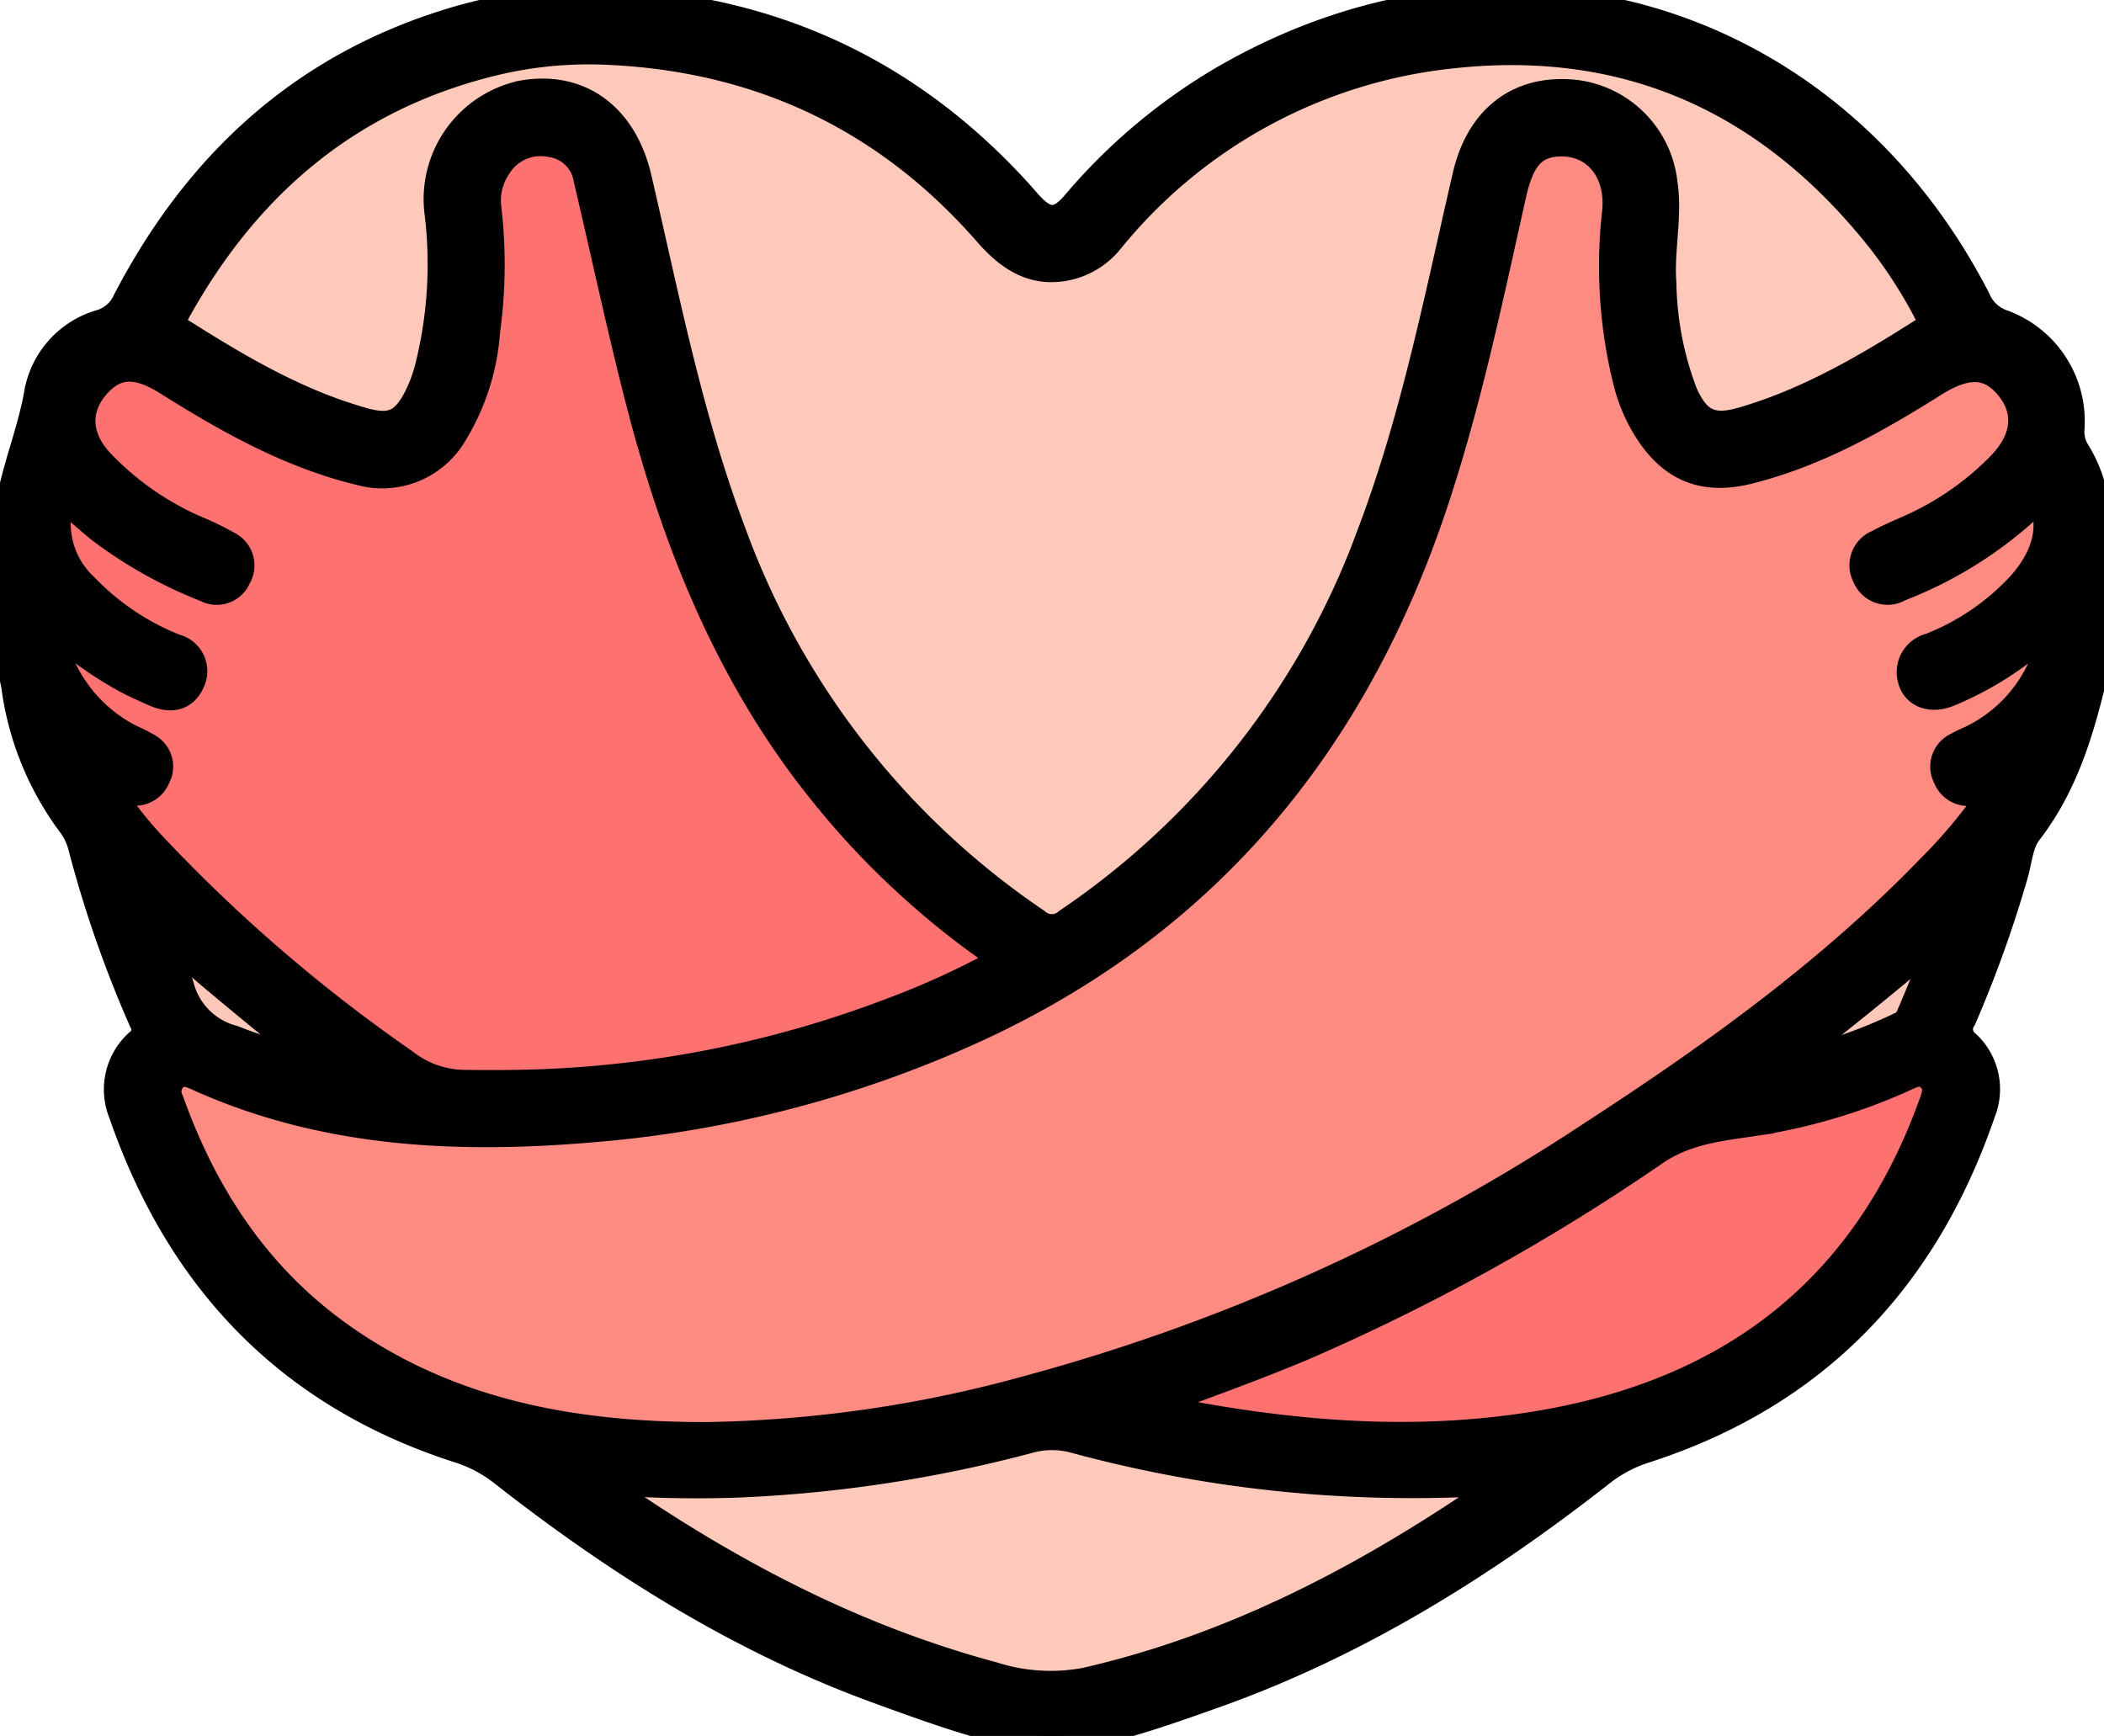 <svg id="Grupo_174194" data-name="Grupo 174194" xmlns="http://www.w3.org/2000/svg" xmlns:xlink="http://www.w3.org/1999/xlink" width="156.535" height="129.167" viewBox="0 0 156.535 129.167">
  <defs>
    <clipPath id="clip-path">
      <rect id="Rectángulo_216841" data-name="Rectángulo 216841" width="156.535" height="129.167" fill="none" stroke="#000" stroke-width="2"/>
    </clipPath>
  </defs>
  <g id="Grupo_174193" data-name="Grupo 174193" clip-path="url(#clip-path)">
    <path id="Trazado_238761" data-name="Trazado 238761" d="M44.165.043C56.782.326,67.4,5.026,75.9,14.436c.243.27.474.551.721.818,1.23,1.333,2.133,1.346,3.338-.059A42.926,42.926,0,0,1,90.832,5.989C111.689-6.255,136.094.809,147.114,22.3a3.168,3.168,0,0,0,1.948,1.763,7.774,7.774,0,0,1,5.025,7.8,2.814,2.814,0,0,0,.411,1.742,9.807,9.807,0,0,1,1.389,6.557,3.794,3.794,0,0,0,.2,1.521,14.89,14.89,0,0,1,.048,7.086c-1.072,4.648-2.2,9.25-5.219,13.153-.651.84-.726,2.132-1.048,3.221a89.407,89.407,0,0,1-3.831,10.66,1.35,1.35,0,0,0,.278,1.847,4.622,4.622,0,0,1,1.139,5.154c-4.267,12.421-12.423,20.977-25.034,25.053a10.261,10.261,0,0,0-3.26,1.713c-8.776,6.885-18.174,12.743-28.718,16.5-11.737,4.183-12.856,4.175-25.183-.324-10.215-3.728-19.323-9.475-27.854-16.156a10.216,10.216,0,0,0-3.254-1.729c-12.627-4.045-20.782-12.6-25.071-25.009a4.714,4.714,0,0,1,1.2-5.283,1.18,1.18,0,0,0,.316-1.581A85.832,85.832,0,0,1,6.055,62.95a4.877,4.877,0,0,0-.72-1.531,22.029,22.029,0,0,1-4.2-10.068C.927,49.582-.1,47.908.008,46.064A60.7,60.7,0,0,1,.85,36.691c.546-2.511,1.515-4.92,1.959-7.515a6.624,6.624,0,0,1,4.716-5.151,2.989,2.989,0,0,0,1.852-1.65C14.661,12.222,22.465,4.979,33.57,1.6A35.723,35.723,0,0,1,44.165.043" transform="translate(0 0)" stroke="#000" stroke-width="2"/>
    <path id="Trazado_238762" data-name="Trazado 238762" d="M169.565,52.1c.845,2.465.005,4.532-1.606,6.372a18.193,18.193,0,0,1-6.749,4.615,1.958,1.958,0,0,0-1.419,2.422c.287,1.145,1.471,1.584,2.79,1.055a24.3,24.3,0,0,0,7.78-5.137,10.914,10.914,0,0,1-5.717,8.333c-.451.253-.952.419-1.392.687a1.7,1.7,0,0,0-.837,2.364,1.744,1.744,0,0,0,2.319.994c.43-.14.855-.3,1.584-.554a38.3,38.3,0,0,1-5.128,6.318c-7.478,7.738-16.15,13.962-25.131,19.794A144.184,144.184,0,0,1,94.167,118.3a94.77,94.77,0,0,1-23.93,3.485c-9.8.027-19.217-1.627-27.423-7.512-6.119-4.388-10.03-10.388-12.532-17.393a1.442,1.442,0,0,1,.266-1.718c.564-.518,1.132-.311,1.727-.042C41.791,99.429,51.815,99.841,62,98.944a84.889,84.889,0,0,0,28.12-7.376c17.123-7.848,28.116-21.114,34.087-38.79,2.575-7.624,4.2-15.483,5.952-23.315.619-2.774,1.57-3.8,3.522-3.848,2.7-.062,4.458,2.188,4.112,5.211a35.735,35.735,0,0,0,.783,12.354,12.361,12.361,0,0,0,1.454,3.589c1.82,3,4.234,4.073,7.645,3.227,5.045-1.252,9.512-3.78,13.866-6.518,2.4-1.507,4.1-1.445,5.511.287,1.477,1.812,1.249,3.908-.629,5.836a21.853,21.853,0,0,1-6.874,4.737c-.758.335-1.522.664-2.249,1.059a1.767,1.767,0,0,0-.87,2.5,1.739,1.739,0,0,0,2.5.833,30.317,30.317,0,0,0,9.82-6.162c.207-.21.373-.52.822-.476" transform="translate(-17.608 -14.973)" fill="#fe8b82" stroke="#000" stroke-width="2"/>
    <path id="Trazado_238763" data-name="Trazado 238763" d="M62.453,9.122c11.649.315,21.406,4.741,29.1,13.553,1.74,1.994,3.665,3.19,6.389,2.406a5.691,5.691,0,0,0,2.781-1.9A37.8,37.8,0,0,1,126.2,9.414c13.11-1.417,23.609,3.468,31.741,13.695a35.364,35.364,0,0,1,3.536,5.483c.246.465.547.841-.14,1.278-4.293,2.734-8.662,5.313-13.594,6.747-2.269.66-3.365.16-4.342-2.018a24.1,24.1,0,0,1-1.582-8.2c-.192-2.49.464-4.966.082-7.448a7.567,7.567,0,0,0-7.348-6.737c-3.784-.11-6.453,2.148-7.389,6.182-2.07,8.923-3.808,17.928-7.065,26.544A59.442,59.442,0,0,1,97.515,73.9a1.723,1.723,0,0,1-2.306.012,59.546,59.546,0,0,1-22.6-28.947c-3.236-8.567-4.964-17.521-7.03-26.391-1.074-4.613-4.376-7.02-8.639-6.259a8.009,8.009,0,0,0-6.251,8.921,31.585,31.585,0,0,1-.722,11.424,11.029,11.029,0,0,1-.87,2.314c-.963,1.844-1.927,2.256-3.954,1.689-5-1.4-9.405-4.026-13.749-6.774-.657-.416-.456-.774-.185-1.267,5.114-9.292,12.514-15.756,22.913-18.483a30.167,30.167,0,0,1,8.327-1.014" transform="translate(-18.097 -5.329)" fill="#fec8ba" stroke="#000" stroke-width="2"/>
    <path id="Trazado_238764" data-name="Trazado 238764" d="M79.922,86.352a59.931,59.931,0,0,1-8.248,3.816A81.618,81.618,0,0,1,45.31,95.532c-1.866.063-3.722.069-5.588.042A7.319,7.319,0,0,1,35.33,94,117.731,117.731,0,0,1,16.621,77.89a29.369,29.369,0,0,1-3.541-4.616c.7.24,1.17.432,1.653.556a1.743,1.743,0,0,0,2.179-1.024,1.676,1.676,0,0,0-.689-2.288,10.856,10.856,0,0,0-1.245-.63A11.133,11.133,0,0,1,8.953,61.4a25.975,25.975,0,0,0,5.991,4.314c.6.3,1.217.578,1.835.846,1.179.512,2.217.309,2.722-.916a1.807,1.807,0,0,0-1.2-2.49,19.061,19.061,0,0,1-6.786-4.561,6.364,6.364,0,0,1-1.687-6.668c.977.84,1.859,1.613,2.758,2.368a32.972,32.972,0,0,0,7.97,4.476,1.686,1.686,0,0,0,2.365-.848,1.72,1.72,0,0,0-.71-2.424,22.22,22.22,0,0,0-2.373-1.153,21.724,21.724,0,0,1-7.093-4.949c-1.749-1.845-1.874-3.949-.364-5.716,1.412-1.652,3.02-1.722,5.253-.319C22.16,46.2,26.8,48.83,32.068,50.093a6.168,6.168,0,0,0,6.792-2.617,16.913,16.913,0,0,0,2.584-7.889,36.079,36.079,0,0,0,.09-9.149,4.515,4.515,0,0,1,.765-3.107,3.717,3.717,0,0,1,3.909-1.669,3.161,3.161,0,0,1,2.7,2.651c1.256,5.339,2.4,10.7,3.752,16.019,2.751,10.843,6.814,21.093,13.989,29.875a59.2,59.2,0,0,0,6.069,6.457,59.849,59.849,0,0,0,7.2,5.687" transform="translate(-5.234 -14.967)" fill="#fe7171" stroke="#000" stroke-width="2"/>
    <path id="Trazado_238765" data-name="Trazado 238765" d="M174.729,260.6a3.593,3.593,0,0,1-.476.525c-9.394,6.5-19.343,11.8-30.587,14.381a14.024,14.024,0,0,1-6.9-.425c-10.487-2.808-19.91-7.811-28.765-13.98a3.593,3.593,0,0,1-.428-.484,86.427,86.427,0,0,0,10.1.245,99.989,99.989,0,0,0,21.767-3.3,6.372,6.372,0,0,1,3.329-.026,95.971,95.971,0,0,0,29.695,3.257c.71-.041,1.418-.119,2.266-.192" transform="translate(-62.885 -150.426)" fill="#fec8ba" stroke="#000" stroke-width="2"/>
    <path id="Trazado_238766" data-name="Trazado 238766" d="M205.609,217c4.066-1.5,7.858-2.855,11.572-4.417a154.537,154.537,0,0,0,26.194-14.522c2.132-1.434,4.362-1.728,6.693-2.07a42.576,42.576,0,0,0,11.748-3.379c.66-.3,1.33-.693,2-.014.634.645.336,1.321.083,2.018-5.032,13.87-15.148,21.442-29.475,23.768-9.589,1.557-19.067.646-28.811-1.384" transform="translate(-120.193 -112.367)" fill="#fe7171" stroke="#000" stroke-width="2"/>
    <path id="Trazado_238767" data-name="Trazado 238767" d="M28.679,166.977c3.834,3.359,7.712,6.545,11.662,9.7a30.969,30.969,0,0,1-6.214-1.771,5.45,5.45,0,0,1-3.926-3.919,40.951,40.951,0,0,0-1.522-4.009" transform="translate(-16.765 -97.61)" fill="#fdc7b9" stroke="#000" stroke-width="2"/>
    <path id="Trazado_238768" data-name="Trazado 238768" d="M319.027,176.932c4.285-3.321,8.22-6.482,12.094-9.838-.841,2.044-1.673,4.091-2.535,6.126a1.342,1.342,0,0,1-.575.689,37.208,37.208,0,0,1-8.984,3.024" transform="translate(-186.493 -97.678)" fill="#fdc7b9" stroke="#000" stroke-width="2"/>
  </g>
</svg>
